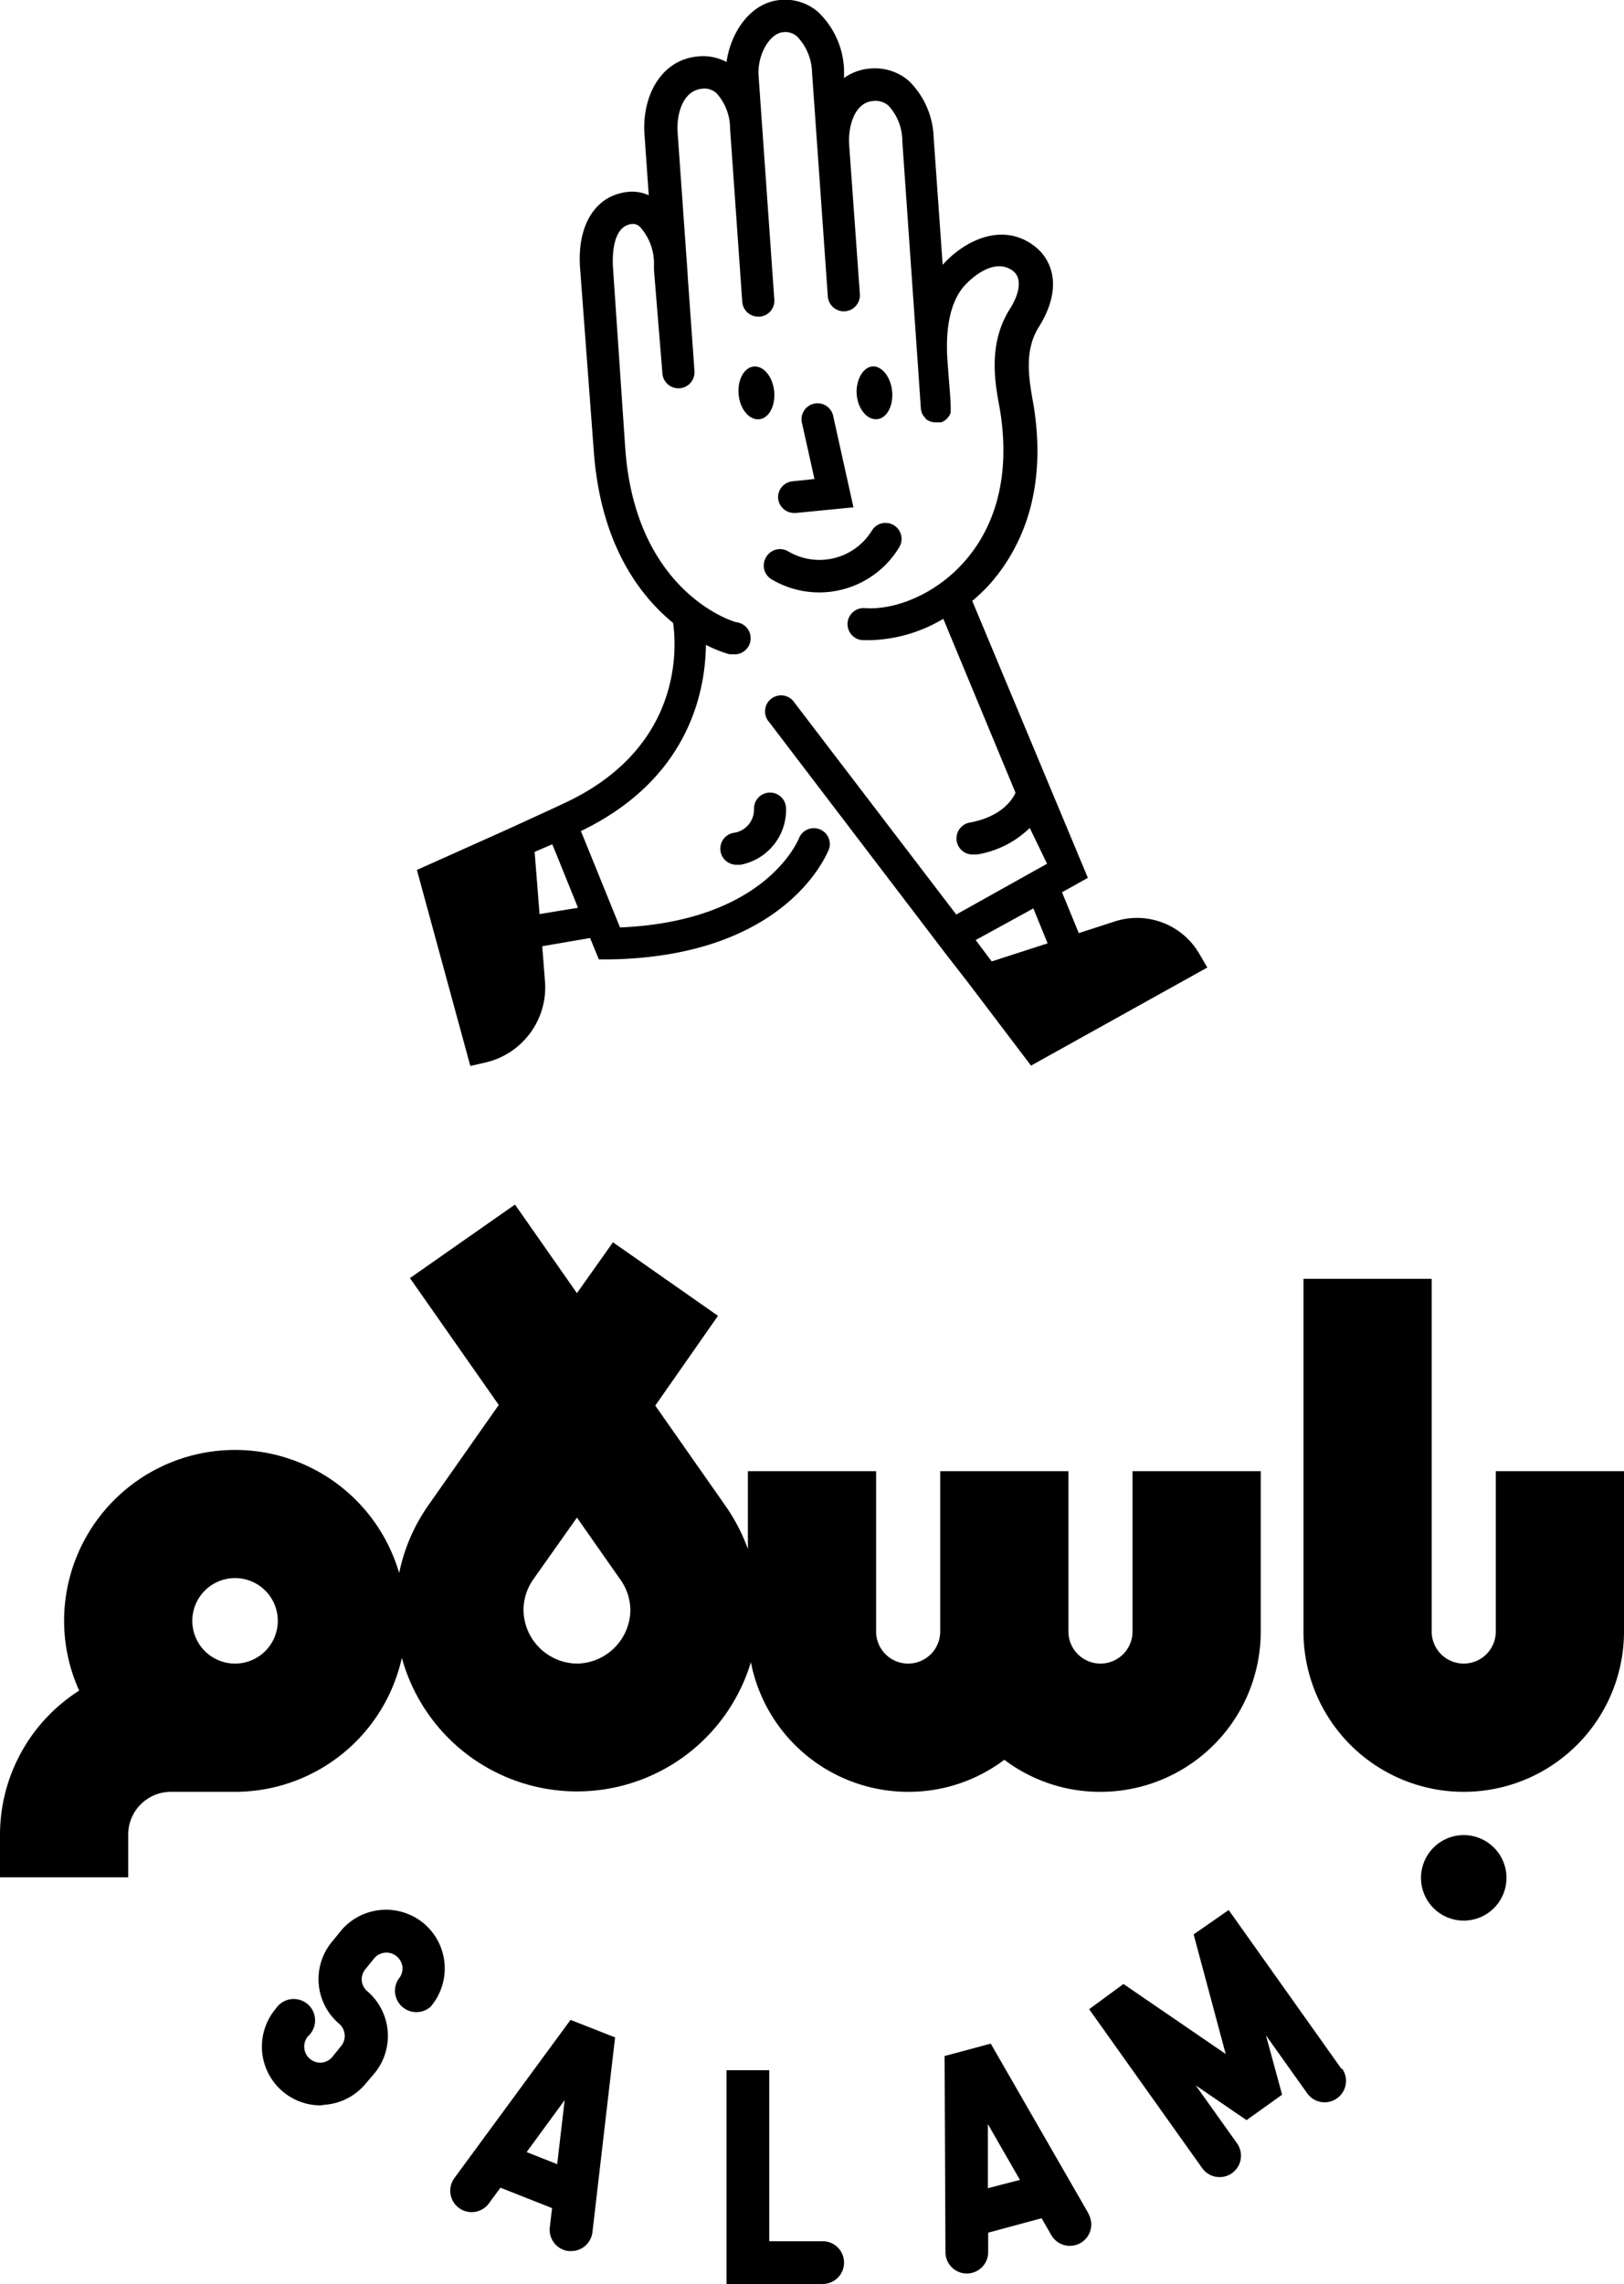 <svg xmlns="http://www.w3.org/2000/svg" viewBox="0 0 152 213.71"><g id="Isolation_Mode" data-name="Isolation Mode"><path d="M68.79,77.91a1.5,1.5,0,0,0,.27,3,1.23,1.23,0,0,0,.27,0,5.22,5.22,0,0,0,4.24-5.25,1.5,1.5,0,1,0-3,0A2.2,2.2,0,0,1,68.79,77.91Z"/><path d="M70.36,34.33c-.89.24-1.42,1.53-1.19,2.87s1.16,2.23,2.06,2,1.43-1.52,1.19-2.87S71.26,34.09,70.36,34.33Z"/><path d="M72.83,46.63A1.51,1.51,0,0,0,74.33,48h.15l5.4-.53L78,39a1.5,1.5,0,1,0-2.92.66l1.15,5.16-2,.21A1.5,1.5,0,0,0,72.83,46.63Z"/><path d="M71.69,52.16a1.5,1.5,0,0,0,.53,2.05,8.74,8.74,0,0,0,12-3.1,1.5,1.5,0,0,0-2.58-1.52,5.76,5.76,0,0,1-7.87,2A1.5,1.5,0,0,0,71.69,52.16Z"/><path d="M96.5,99.71,113,90.53l-.77-1.32a6.74,6.74,0,0,0-7.86-3l-3.4,1.1-1.57-3.82,2.42-1.35L91,56.23a18.51,18.51,0,0,0,1.51-1.43c2.71-3,5.65-8.33,4.21-17-.5-2.69-.81-5.1.52-7.22,2.27-3.63,1.26-6.29-.44-7.57-3.13-2.36-6.73-.31-8.57,1.77l-.84-11.86a7.79,7.79,0,0,0-2.31-5.34A4.86,4.86,0,0,0,81.5,6.41,4.79,4.79,0,0,0,79,7.3L79,6.52a7.86,7.86,0,0,0-2.41-5.38A4.7,4.7,0,0,0,73,0c-2.75.25-4.6,3-5,5.8a4.71,4.71,0,0,0-2.68-.52c-3.6.34-5.24,3.92-5,7.27l.4,5.72a3.78,3.78,0,0,0-2-.31c-3,.34-4.71,3.11-4.43,7.08L55.6,42.53v0C56.3,51,59.85,55.7,63,58.29c.32,2.23.92,11.45-9.76,16.66l-1.4.66-4.36,2-8.46,3.79,5,18.34,1.41-.32A7.22,7.22,0,0,0,51,91.72l-.25-3.18,4.48-.77.82,2,1,0c16.67-.26,20.43-10,20.58-10.43a1.5,1.5,0,0,0-2.81-1c-.13.33-3.18,7.87-16.79,8.44l-1.3-3.21-2.36-5.81.15-.07c9.92-4.85,11.5-12.92,11.55-17.35a12.18,12.18,0,0,0,2.2.88,1.65,1.65,0,0,0,.32,0,1.5,1.5,0,0,0,.32-3c-.1,0-9.43-2.67-10.39-16.29h0L57.36,24.85c0-.37-.2-3.67,1.77-3.89a.93.93,0,0,1,.76.26,5.1,5.1,0,0,1,1.32,3.36l0,.69L62,34.94a1.5,1.5,0,1,0,3-.22l-.61-8.55h0l-.07-1.11-.05-.69h0l-.85-12c-.11-1.54.41-3.89,2.3-4.07a1.69,1.69,0,0,1,1.32.4A4.89,4.89,0,0,1,68.33,12v0l1.14,16.21A1.5,1.5,0,0,0,71,29.63h.11A1.49,1.49,0,0,0,72.47,28L71,7.08c-.13-1.9,1-3.95,2.3-4.07a1.65,1.65,0,0,1,1.31.41A5,5,0,0,1,76,6.73l1.48,21a1.5,1.5,0,1,0,3-.21l-1-13.94s0,0,0-.06c-.11-1.5.41-3.94,2.26-4.07a1.83,1.83,0,0,1,1.42.44,4.85,4.85,0,0,1,1.29,3.28L85.9,34h0v0l.29,4.23v0a1.49,1.49,0,0,0,.14.51l0,0a1.33,1.33,0,0,0,.29.38l0,.05a1.55,1.55,0,0,0,.41.25l0,0a1.71,1.71,0,0,0,.5.1h.15l.11,0,.17,0,.12,0,.15-.06.12-.07.13-.08.1-.09.11-.11a1,1,0,0,0,.08-.11l.09-.12.06-.12.06-.14a.74.74,0,0,0,0-.14l0-.15a.61.61,0,0,0,0-.14s0-.09,0-.14c0-.68-.15-2.24-.23-3.35l-.07-.94h0c-.21-3,.26-5.3,1.36-6.75.53-.7,2.91-3.06,4.77-1.66.82.62.71,2-.31,3.59-2.06,3.29-1.37,6.94-.92,9.33,1.24,7.46-1.21,12-3.48,14.46-2.87,3.14-6.67,4.37-9.16,4.17a1.5,1.5,0,1,0-.22,3l.76,0a14,14,0,0,0,6.81-2l6.76,16.28c-.29.64-1.28,2.19-4.17,2.77a1.5,1.5,0,0,0,.3,3,1.53,1.53,0,0,0,.3,0,9.18,9.18,0,0,0,4.9-2.48L98,80.82l-8.5,4.75L74.37,65.76A1.5,1.5,0,1,0,72,67.58L88.67,89.45h0l2,2.57Zm-46-14.18-.46-5.82L51.69,79l.27.65,2.14,5.29ZM96.72,85l1.33,3.27-5.23,1.69-1.5-2Z"/><path d="M82.28,39.19c.89-.24,1.42-1.52,1.18-2.87s-1.15-2.23-2-2S80,35.86,80.22,37.2,81.38,39.43,82.28,39.19Z"/><path d="M77,209.71H72v-16H68v20h9a2,2,0,1,0,0-4Z"/><path d="M30,197a5.5,5.5,0,0,1-4.17-9.07,2,2,0,1,1,3,2.6,1.5,1.5,0,0,0,.17,2.11,1.52,1.52,0,0,0,1.09.36,1.49,1.49,0,0,0,1-.52l.81-1a1.5,1.5,0,0,0-.16-2.12,5.48,5.48,0,0,1-.6-7.75l.81-1a5.52,5.52,0,0,1,7.76-.6,5.51,5.51,0,0,1,.6,7.75,2,2,0,0,1-3-2.6,1.49,1.49,0,0,0,.36-1.09,1.54,1.54,0,0,0-.52-1,1.5,1.5,0,0,0-2.12.16l-.81,1a1.49,1.49,0,0,0-.36,1.09,1.47,1.47,0,0,0,.52,1,5.5,5.5,0,0,1,.6,7.76l-.81.95a5.49,5.49,0,0,1-3.75,1.91Z"/><path d="M125.56,193.59,115,178.72,111.72,181l3,11.19-9.57-6.55L101.94,188l10.58,14.87a2,2,0,0,0,3.26-2.32l-3.86-5.42,4.75,3.25L120,196l-1.51-5.55,3.86,5.42a2,2,0,0,0,3.26-2.32Z"/><path d="M101.88,207.12l-9.15-15.9-4.32,1.16.08,18.35a2,2,0,0,0,2,2h0a2,2,0,0,0,2-2v-1.82l5-1.35.91,1.58a2,2,0,0,0,3.47-2Zm-9.42-2.37,0-6,3,5.22Z"/><path d="M53.4,189,42.53,203.8a2,2,0,0,0,3.23,2.37l1.08-1.47,4.83,1.91-.21,1.81a2,2,0,0,0,1.76,2.21l.23,0a2,2,0,0,0,2-1.77l2.12-18.22ZM52.15,202.5l-2.86-1.13,3.56-4.86Z"/><path d="M140,137.66v15a3,3,0,0,1-6,0v-33H122v33a15,15,0,0,0,30,0v-15Z"/><path d="M106,152.66a3,3,0,0,1-6,0v-15H88v15a3,3,0,0,1-6,0v-15H70v7.28a17.28,17.28,0,0,0-2.07-4l-6.6-9.42,5.87-8.4-9.83-6.88L54,121l-5.8-8.29-9.83,6.88,8.31,11.87-6.61,9.42a16.92,16.92,0,0,0-2.71,6.31A16,16,0,0,0,6,151.66a15.84,15.84,0,0,0,1.41,6.53A16,16,0,0,0,0,171.66v4H12v-4a4,4,0,0,1,4-4h6a16,16,0,0,0,15.61-12.54,17,17,0,0,0,32.67.41A15,15,0,0,0,85,167.66a14.85,14.85,0,0,0,9-3,14.85,14.85,0,0,0,9,3,15,15,0,0,0,15-15v-15H106Zm-84,3a4,4,0,1,1,4-4A4,4,0,0,1,22,155.66Zm32,0a5.07,5.07,0,0,1-5-5,5,5,0,0,1,.9-2.86L54,142l4.1,5.85a5,5,0,0,1,.9,2.86A5.07,5.07,0,0,1,54,155.66Z"/><path d="M137,171.71a4,4,0,1,0,4,4A4,4,0,0,0,137,171.71Z"/></g></svg>